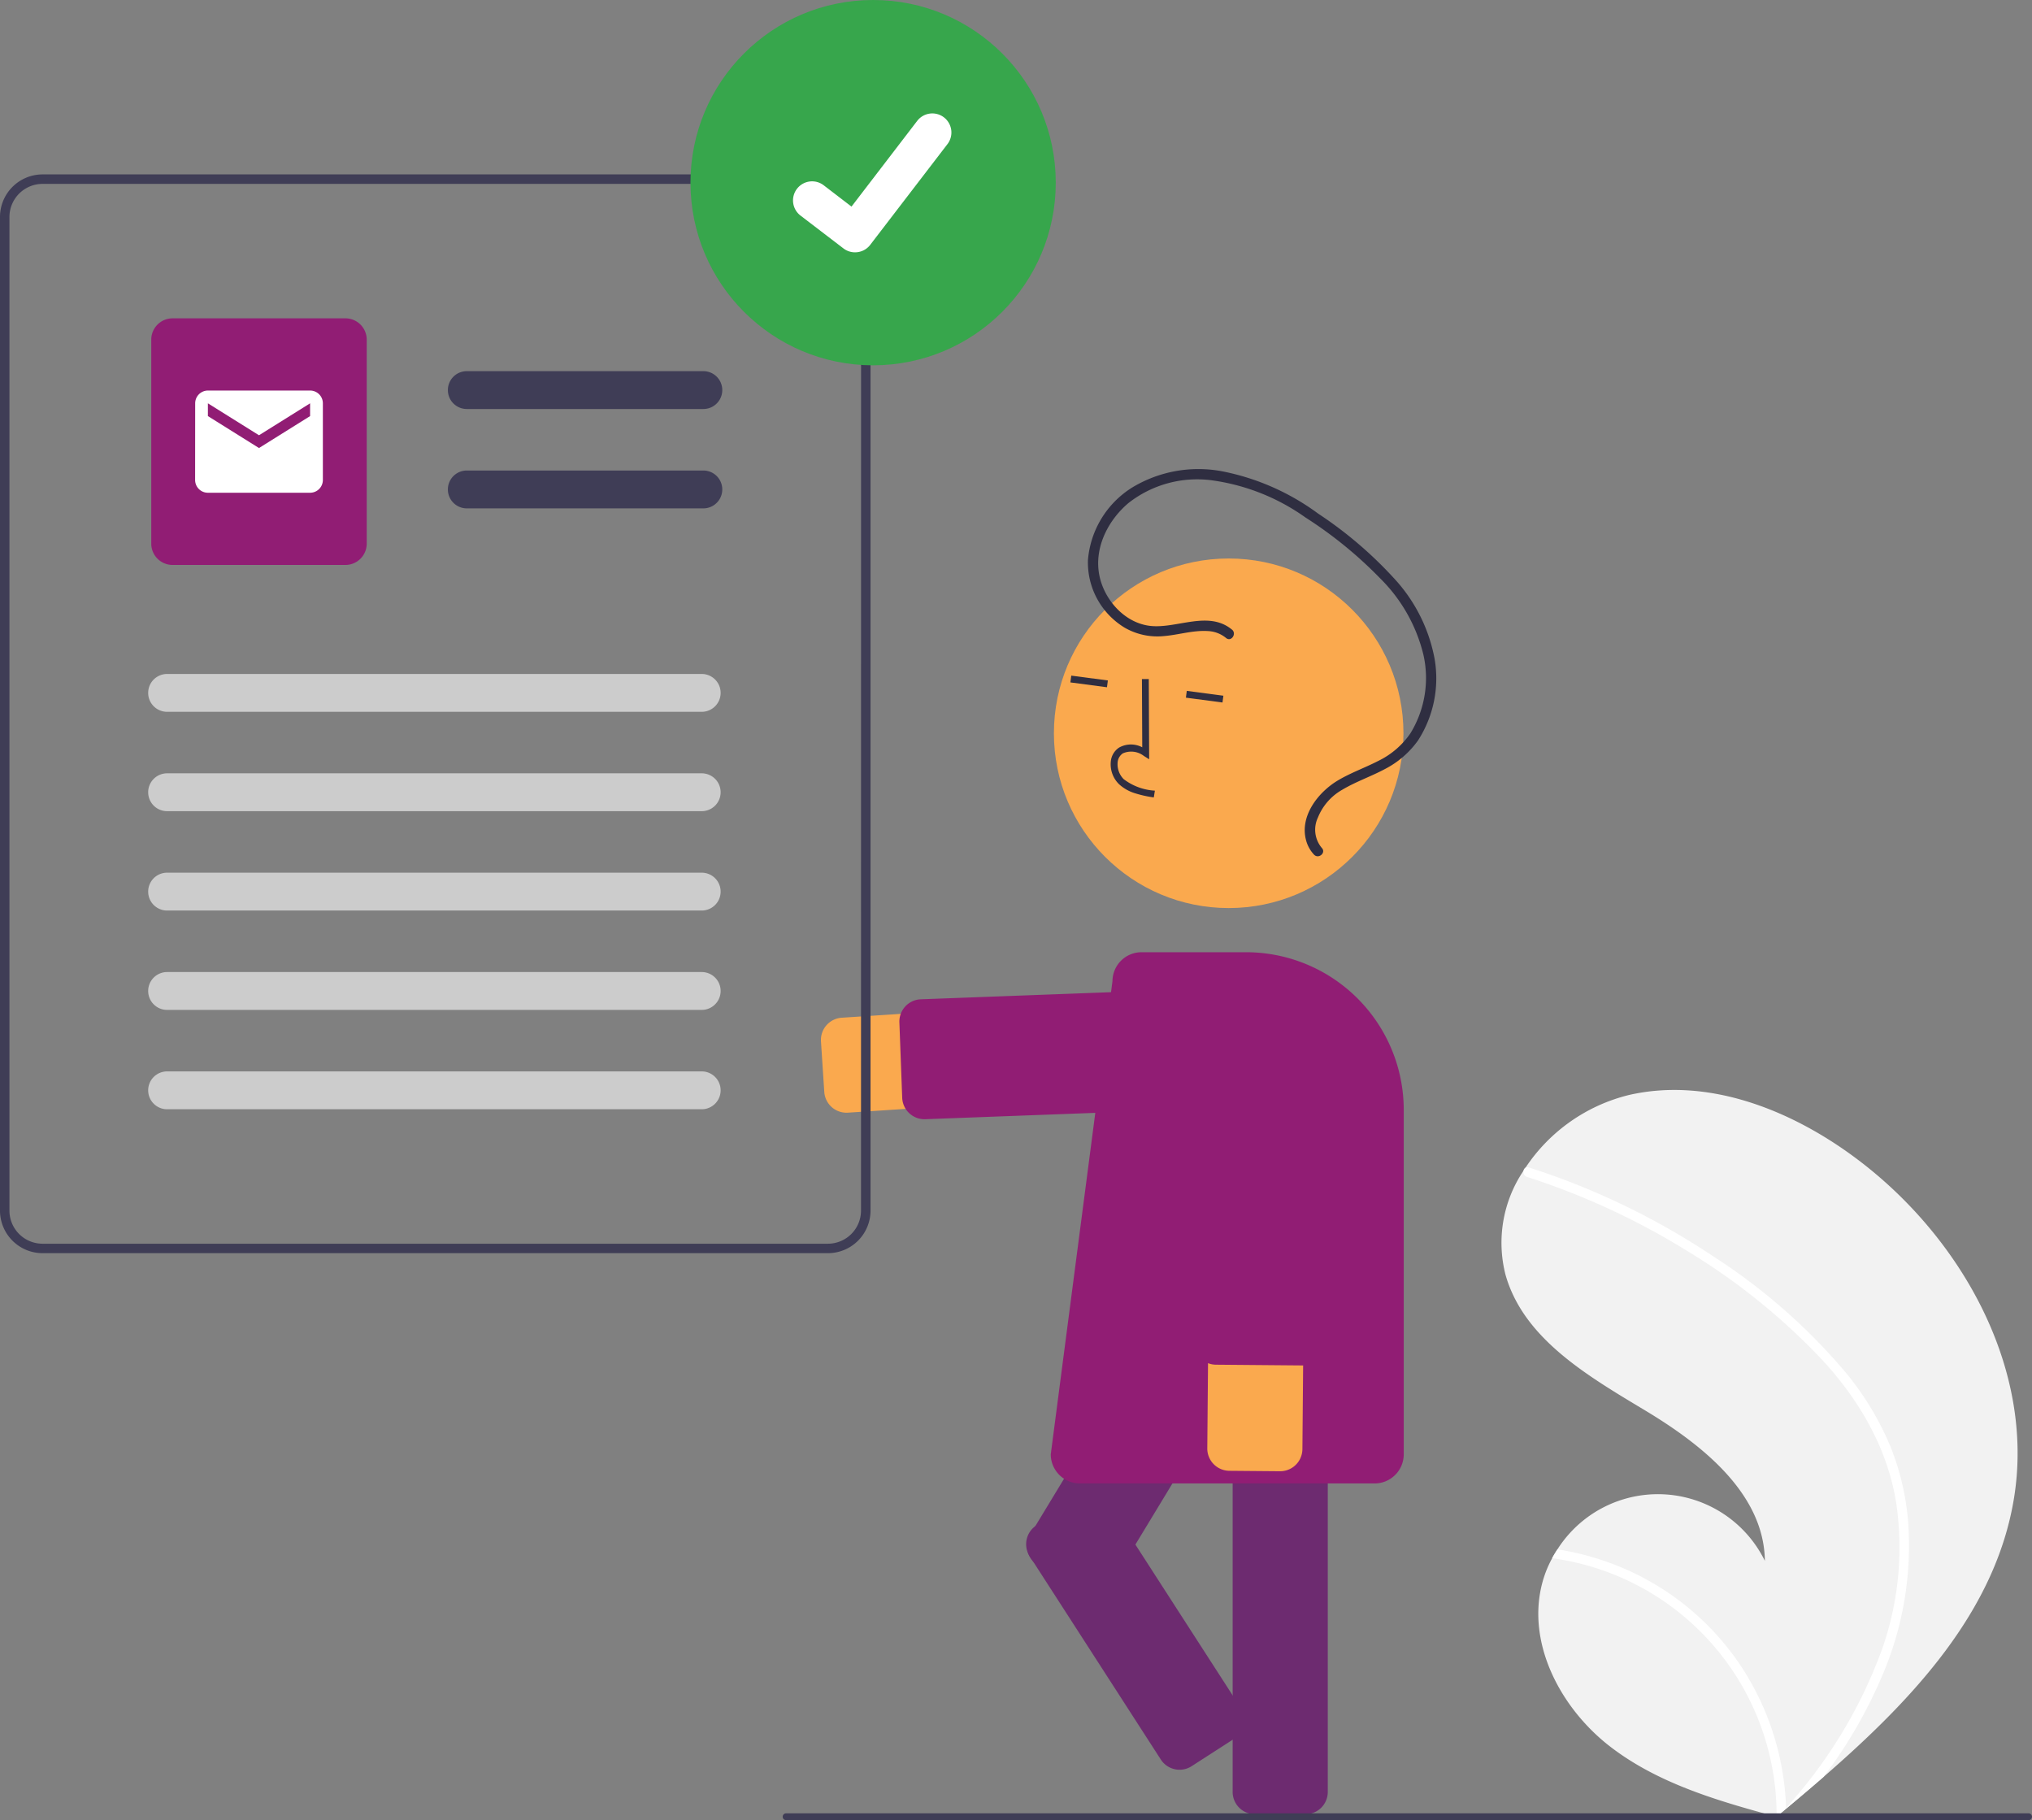 <svg xmlns="http://www.w3.org/2000/svg" width="254.501" height="227.944" viewBox="0 0 254.501 227.944">
  <rect x="0" y="0" width="254.501" height="227.944" fill="#808080" stroke="none"/>
  <g id="Group_3032" data-name="Group 3032" transform="translate(0)">
    <path id="Path_5272" data-name="Path 5272" d="M807.924,554.381c-2.315,14.244-12.745,25.274-23.85,34.912q-2.326,2.019-4.662,3.959c-.011.006-.021.018-.032.025-.075.062-.15.124-.219.186l-.962.8.2.063.623.191-.639-.173c-.064-.018-.13-.033-.194-.052-7.362-1.989-14.875-4.171-20.893-8.83-6.244-4.839-10.544-13.089-8.391-20.689a13.917,13.917,0,0,1,1.174-2.865c.2-.38.427-.748.662-1.111a14.919,14.919,0,0,1,25.981,1.445c-.105-8.375-7.755-14.482-14.93-18.8s-15.3-8.986-17.561-17.056a16.142,16.142,0,0,1,2.271-13.021c.077-.119.153-.238.233-.354a21.772,21.772,0,0,1,13-9.123c9.94-2.255,20.356,1.9,28.509,8.018C801.364,521.745,810.555,538.185,807.924,554.381Z" transform="translate(-555.677 -366.763)" fill="#f2f2f2"/>
    <path id="Path_5273" data-name="Path 5273" d="M790.635,551.853a37.014,37.014,0,0,1,5.569,9.181,32.139,32.139,0,0,1,2.235,9.292,41.177,41.177,0,0,1-3.12,19.248,59.264,59.264,0,0,1-7.451,12.927q-2.326,2.019-4.662,3.96c-.011.006-.021.018-.032.025-.075.062-.15.124-.219.186l-.962.8.2.063.623.192-.639-.173c-.064-.018-.13-.033-.194-.052a32.47,32.47,0,0,0-28.11-32.385c.2-.38.427-.748.662-1.11a34.254,34.254,0,0,1,5.869,1.45,33.566,33.566,0,0,1,16.813,12.718,34.317,34.317,0,0,1,5.955,18.251c.257-.3.514-.6.762-.9a60.171,60.171,0,0,0,11.208-18.871,38.307,38.307,0,0,0,1.821-18.473c-1.078-6.766-4.543-12.737-9.122-17.747a80.185,80.185,0,0,0-16.959-13.74,91.115,91.115,0,0,0-20.16-9.333.655.655,0,0,1-.428-.8.557.557,0,0,1,.233-.354.485.485,0,0,1,.42-.032c.874.282,1.742.569,2.606.874a92.146,92.146,0,0,1,20.4,10.2A74.172,74.172,0,0,1,790.635,551.853Z" transform="translate(-559.471 -379.971)" fill="#fff"/>
    <path id="Path_5274" data-name="Path 5274" d="M545.427,489.341a2.79,2.79,0,0,1-2.78-2.608l-.414-6.322a2.79,2.79,0,0,1,2.6-2.966l49.526-3.243a5.958,5.958,0,1,1,.779,11.89l-49.526,3.243Q545.521,489.341,545.427,489.341Z" transform="translate(-439.409 -349.988)" fill="#faa94e"/>
    <path id="Path_5275" data-name="Path 5275" d="M568.6,489.37a2.794,2.794,0,0,1-2.787-2.686l-.353-9.442a2.79,2.79,0,0,1,2.684-2.892l40.727-1.522a2.79,2.79,0,0,1,2.892,2.684l.353,9.442a2.79,2.79,0,0,1-2.684,2.892L568.7,489.367Z" transform="translate(-452.815 -349.201)" fill="#911d74"/>
    <path id="Path_5276" data-name="Path 5276" d="M673.287,638.09h-6.335a2.793,2.793,0,0,1-2.79-2.79V582.5a2.793,2.793,0,0,1,2.79-2.79h6.335a2.793,2.793,0,0,1,2.79,2.79v52.8A2.793,2.793,0,0,1,673.287,638.09Z" transform="translate(-509.777 -410.883)" fill="#6d2b70"/>
    <path id="Path_5277" data-name="Path 5277" d="M610.022,578.6l-5.418-3.284a2.793,2.793,0,0,1-.94-3.832l27.369-45.153a2.793,2.793,0,0,1,3.832-.94l5.418,3.284a2.793,2.793,0,0,1,.94,3.832L613.854,577.66A2.793,2.793,0,0,1,610.022,578.6Z" transform="translate(-474.632 -379.304)" fill="#6d2b70"/>
    <circle id="Ellipse_7" data-name="Ellipse 7" cx="21.89" cy="21.89" r="21.89" transform="translate(131.998 69.943)" fill="#faa94e"/>
    <path id="Path_5278" data-name="Path 5278" d="M630.973,395.855a5.191,5.191,0,0,1-1.9-1.113,3.491,3.491,0,0,1-1.02-2.764,2.349,2.349,0,0,1,1.044-1.808,3.037,3.037,0,0,1,2.9-.034l-.04-8.546.858,0,.047,10.046-.661-.416a2.6,2.6,0,0,0-2.636-.324,1.508,1.508,0,0,0-.653,1.167,2.638,2.638,0,0,0,.759,2.061,7.1,7.1,0,0,0,3.908,1.442l-.136.847A14.145,14.145,0,0,1,630.973,395.855Z" transform="translate(-488.934 -296.547)" fill="#2f2e41"/>
    <rect id="Rectangle_1535" data-name="Rectangle 1535" width="0.858" height="4.623" transform="translate(134.061 85.464) rotate(-82.477)" fill="#2f2e41"/>
    <rect id="Rectangle_1536" data-name="Rectangle 1536" width="0.858" height="4.623" transform="translate(148.529 87.374) rotate(-82.477)" fill="#2f2e41"/>
    <path id="Path_5279" data-name="Path 5279" d="M650.858,529.018H613.945a3.652,3.652,0,0,1-3.648-3.648l7.728-59.26a3.644,3.644,0,0,1,3.647-3.621h13.1a19.758,19.758,0,0,1,19.735,19.736V525.37a3.652,3.652,0,0,1-3.648,3.648Z" transform="translate(-478.692 -343.236)" fill="#911d74"/>
    <path id="Path_5280" data-name="Path 5280" d="M668.315,534.858a2.794,2.794,0,0,1-2.562,1.63l-6.335-.055a2.79,2.79,0,0,1-2.766-2.814l.43-49.631a5.957,5.957,0,1,1,11.914.1l-.43,49.631a2.774,2.774,0,0,1-.253,1.136Z" transform="translate(-505.444 -352.234)" fill="#faa94e"/>
    <path id="Path_5281" data-name="Path 5281" d="M668.812,519.873a2.794,2.794,0,0,1-2.561,1.63l-10.82-.094a2.793,2.793,0,0,1-2.766-2.814l.353-40.754a2.79,2.79,0,0,1,2.814-2.766l10.82.094a2.79,2.79,0,0,1,2.766,2.814l-.353,40.754A2.779,2.779,0,0,1,668.812,519.873Z" transform="translate(-503.142 -350.499)" fill="#911d74"/>
    <path id="Path_5282" data-name="Path 5282" d="M639.335,339.567c-2.926-2.422-6.838-.131-10.147-.456-3.166-.311-5.714-3.1-6.409-6.1-.81-3.5.946-7.051,3.591-9.292a13.949,13.949,0,0,1,10.494-2.843,26.372,26.372,0,0,1,11.687,4.654,52.3,52.3,0,0,1,9.35,7.622,20.121,20.121,0,0,1,5.41,9.543,13.232,13.232,0,0,1-1.64,9.886,10.39,10.39,0,0,1-4,3.427c-1.674.862-3.465,1.489-5.084,2.458-2.448,1.466-4.8,4.452-3.964,7.5a4.2,4.2,0,0,0,.989,1.78c.566.6,1.549-.227.982-.833a3.544,3.544,0,0,1-.49-3.812,6.985,6.985,0,0,1,3.039-3.473c1.695-1.012,3.575-1.653,5.315-2.579a11.6,11.6,0,0,0,4.186-3.606,14.345,14.345,0,0,0,2.06-10.283,20.288,20.288,0,0,0-5.116-10.069,50.688,50.688,0,0,0-9.448-8.046,29.922,29.922,0,0,0-12.057-5.309,16.03,16.03,0,0,0-11.227,2.026,11.839,11.839,0,0,0-5.556,9.1,9.544,9.544,0,0,0,4.615,8.473,8.2,8.2,0,0,0,4.918,1.041c1.827-.152,3.647-.747,5.49-.626a3.837,3.837,0,0,1,2.278.87c.639.529,1.369-.533.735-1.058Z" transform="translate(-485.038 -260.717)" fill="#2f2e41"/>
    <path id="Path_5283" data-name="Path 5283" d="M603.04,628.851q.012-.073.028-.145a2.771,2.771,0,0,1,1.215-1.756l5.324-3.434a2.793,2.793,0,0,1,3.857.832l16.422,25.461a2.79,2.79,0,0,1-.832,3.857L623.73,657.1a2.793,2.793,0,0,1-3.857-.832L603.45,630.807a2.77,2.77,0,0,1-.41-1.956Z" transform="translate(-474.483 -435.908)" fill="#6d2b70"/>
    <path id="Path_336" data-name="Path 336" d="M407.72,235.451a5.389,5.389,0,0,0-4.928-3.3h-98.36a5.335,5.335,0,0,0-5.332,5.332V361.92a5.335,5.335,0,0,0,5.332,5.332H402.8a5.339,5.339,0,0,0,5.332-5.332V237.485a5.237,5.237,0,0,0-.4-2.035Zm-.78,126.469a4.153,4.153,0,0,1-4.148,4.148h-98.36a4.148,4.148,0,0,1-4.148-4.146V237.486a4.153,4.153,0,0,1,4.148-4.148H402.8a4.168,4.168,0,0,1,3.85,2.609,4.6,4.6,0,0,1,.156.468,4.112,4.112,0,0,1,.142,1.071Z" transform="translate(-299.101 -210.309)" fill="#3f3d56"/>
    <path id="Path_337" data-name="Path 337" d="M463.743,295.154H434.115a2.37,2.37,0,0,1,0-4.741h29.627a2.37,2.37,0,1,1,0,4.741Z" transform="translate(-375.65 -243.931)" fill="#3f3d56"/>
    <path id="Path_338" data-name="Path 338" d="M463.743,324.578H434.115a2.37,2.37,0,0,1,0-4.741h29.627a2.37,2.37,0,1,1,0,4.741Z" transform="translate(-375.65 -260.911)" fill="#3f3d56"/>
    <path id="Path_339" data-name="Path 339" d="M368.219,305.656H346.567a2.669,2.669,0,0,1-2.667-2.667V277.439a2.669,2.669,0,0,1,2.667-2.667h21.652a2.669,2.669,0,0,1,2.667,2.667V302.99A2.67,2.67,0,0,1,368.219,305.656Z" transform="translate(-324.955 -234.904)" fill="#911d74"/>
    <path id="Path_340" data-name="Path 340" d="M412.315,384.827H345.357a2.37,2.37,0,0,1,0-4.741h66.958a2.37,2.37,0,1,1,0,4.741Z" transform="translate(-324.428 -295.681)" fill="#ccc"/>
    <path id="Path_341" data-name="Path 341" d="M412.315,414.251H345.357a2.37,2.37,0,0,1,0-4.741h66.958a2.37,2.37,0,0,1,0,4.741Z" transform="translate(-324.428 -312.662)" fill="#ccc"/>
    <path id="Path_342" data-name="Path 342" d="M412.315,443.675H345.357a2.37,2.37,0,0,1,0-4.741h66.958a2.37,2.37,0,1,1,0,4.741Z" transform="translate(-324.428 -329.642)" fill="#ccc"/>
    <path id="Path_343" data-name="Path 343" d="M412.315,473.1H345.357a2.37,2.37,0,0,1,0-4.741h66.958a2.37,2.37,0,1,1,0,4.741Z" transform="translate(-324.428 -346.623)" fill="#ccc"/>
    <path id="Path_344" data-name="Path 344" d="M412.315,502.523H345.357a2.37,2.37,0,1,1,0-4.741h66.958a2.37,2.37,0,1,1,0,4.741Z" transform="translate(-324.428 -363.603)" fill="#ccc"/>
    <circle id="Ellipse_44" data-name="Ellipse 44" cx="22.875" cy="22.875" r="22.875" transform="translate(86.48 0)" fill="#37a64c"/>
    <path id="Path_395" data-name="Path 395" d="M541.728,231.483a2.373,2.373,0,0,1-1.427-.474l-.026-.019-5.376-4.112a2.389,2.389,0,1,1,2.907-3.792l3.482,2.67,8.228-10.734a2.388,2.388,0,0,1,3.348-.442h0l-.051.071.052-.071a2.391,2.391,0,0,1,.442,3.349l-9.678,12.621a2.389,2.389,0,0,1-1.9.932Z" transform="translate(-434.64 -199.882)" fill="#fff"/>
    <path id="Path_5284" data-name="Path 5284" d="M686.95,718.346H531.322a.423.423,0,0,1,0-.846H686.95a.423.423,0,0,1,0,.846Z" transform="translate(-432.871 -490.402)" fill="#3f3d56"/>
    <path id="Icon_material-mail" data-name="Icon material-mail" d="M17.4,6H4.6A1.6,1.6,0,0,0,3.008,7.6L3,17.2a1.6,1.6,0,0,0,1.6,1.6H17.4A1.6,1.6,0,0,0,19,17.2V7.6A1.6,1.6,0,0,0,17.4,6Zm0,3.2-6.4,4-6.4-4V7.6l6.4,4,6.4-4Z" transform="translate(21.438 42.91)" fill="#fff"/>
  </g>
</svg>
